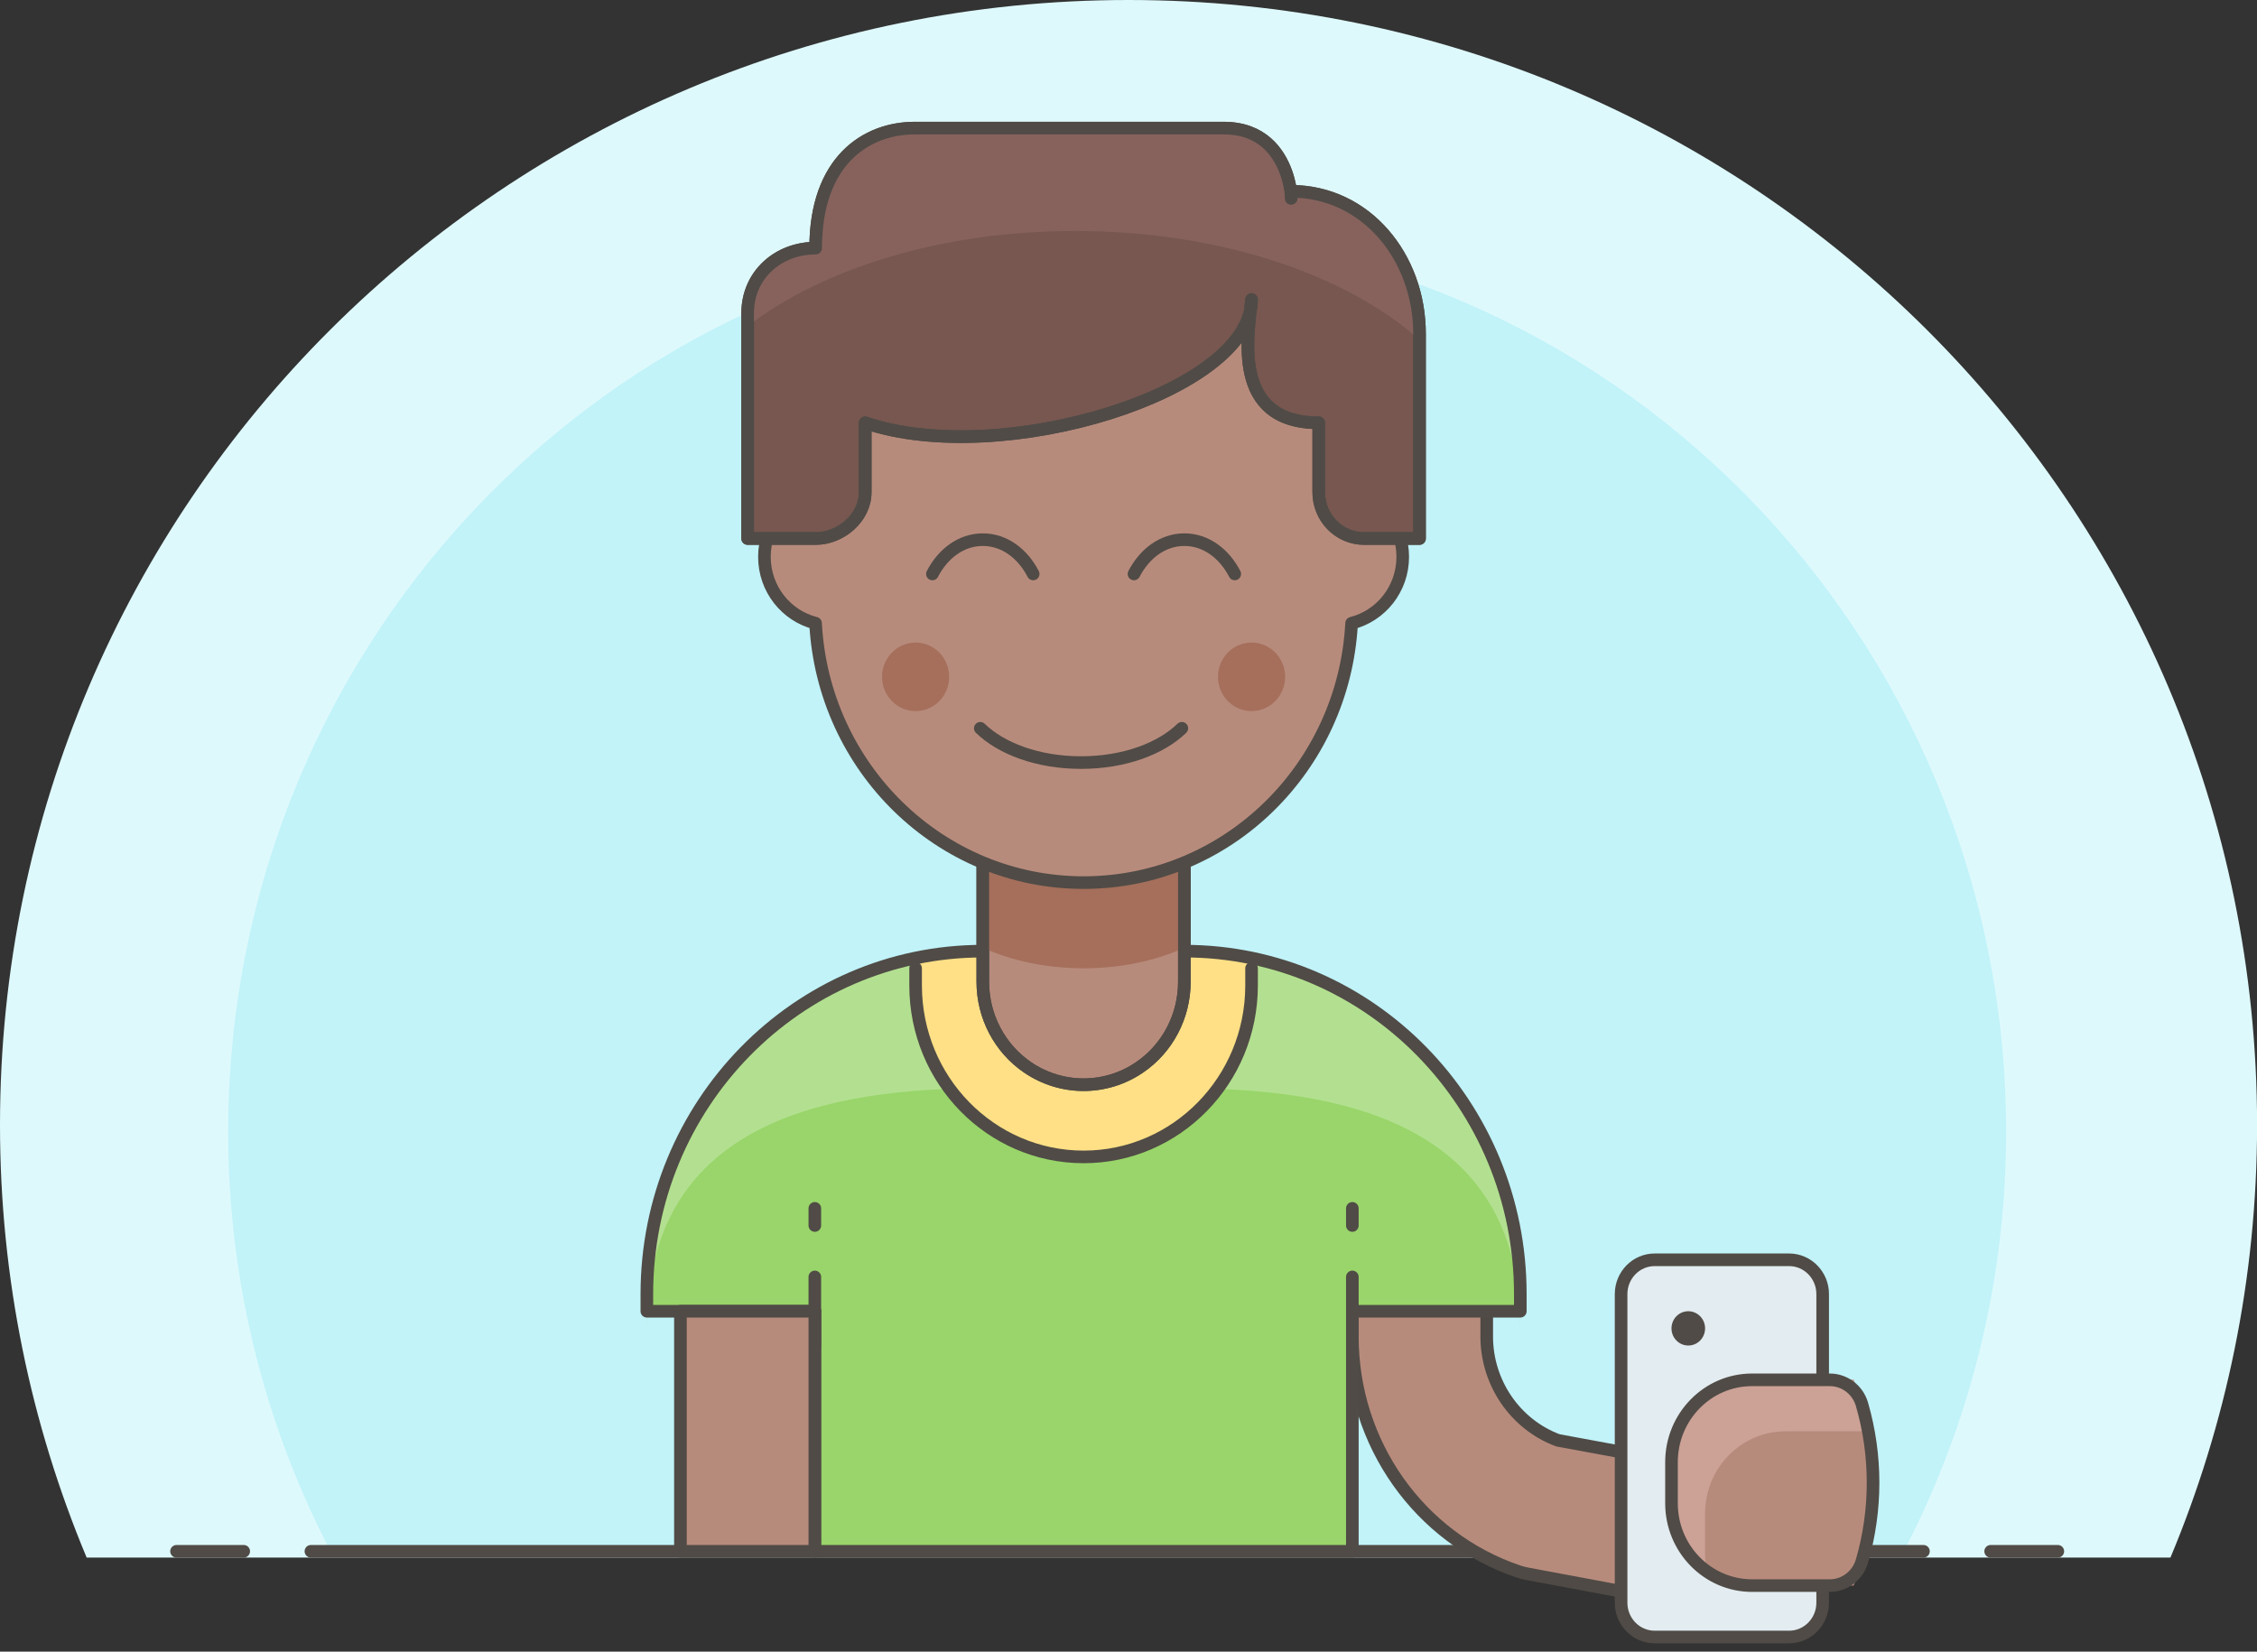 <?xml version="1.0" encoding="UTF-8"?>
<svg width="179px" height="131px" viewBox="0 0 179 131" version="1.1" xmlns="http://www.w3.org/2000/svg" xmlns:xlink="http://www.w3.org/1999/xlink">
    <rect x="0" y="0" width="179" height="131" fill="#333333" stroke="none"/>
    <!-- Generator: sketchtool 42 (36781) - http://www.bohemiancoding.com/sketch -->
    <title>928EFA02-B39C-43F2-927B-2D03C0F27A76</title>
    <desc>Created with sketchtool.</desc>
    <defs></defs>
    <g id="Page-1" stroke="none" stroke-width="1" fill="none" fill-rule="evenodd">
        <g id="login-choose" transform="translate(-631, -376)">
            <g id="Millenial" transform="translate(631, 376)">
                <path d="M172.136,123.538 C176.555,112.973 179.006,101.383 179.006,89.223 C179.006,39.945 138.936,0 89.503,0 C40.072,0 0,39.945 0,89.223 C0,101.383 2.45,112.973 6.872,123.538 L172.136,123.538 Z" id="Fill-1" fill="#DEF9FC"></path>
                <path d="M150.988,123.04 C156.149,113.104 159.104,101.805 159.104,89.796 C159.104,50.321 127.539,18.32 88.602,18.32 C49.665,18.32 18.098,50.321 18.098,89.796 C18.098,101.805 21.053,113.104 26.216,123.04 L150.988,123.04 Z" id="Fill-4" fill="#C1F3F9"></path>
                <path d="M19.329,123.04 L14,123.04" id="Stroke-6" stroke="#504B46" stroke-linecap="round"></path>
                <path d="M163.204,123.04 L157.875,123.04" id="Stroke-8" stroke="#504B46" stroke-linecap="round"></path>
                <path d="M24.657,123.04 L152.547,123.04" id="Stroke-10" stroke="#504B46" stroke-linecap="round"></path>
                <path d="M133.902,127.12 C133.584,127.12 133.262,127.09 132.94,127.033 L121.131,124.827 C120.883,124.781 120.641,124.716 120.404,124.637 C112.536,121.963 107.253,114.477 107.253,106.007 L107.253,98.56 C107.253,95.56 109.645,93.12 112.581,93.12 C115.52,93.12 117.91,95.56 117.91,98.56 L117.91,106.007 C117.91,109.682 120.183,112.99 123.561,114.241 L134.853,116.327 C136.257,116.591 137.472,117.393 138.282,118.587 C139.089,119.784 139.395,121.228 139.14,122.656 C138.673,125.246 136.473,127.12 133.902,127.12 L133.902,127.12 Z" id="Fill-13" fill="#B78B7C"></path>
                <path d="M133.902,127.12 C133.584,127.12 133.262,127.09 132.94,127.033 L121.131,124.827 C120.883,124.781 120.641,124.716 120.404,124.637 C112.536,121.963 107.253,114.477 107.253,106.007 L107.253,98.56 C107.253,95.56 109.645,93.12 112.581,93.12 C115.52,93.12 117.91,95.56 117.91,98.56 L117.91,106.007 C117.91,109.682 120.183,112.99 123.561,114.241 L134.853,116.327 C136.257,116.591 137.472,117.393 138.282,118.587 C139.089,119.784 139.395,121.228 139.14,122.656 C138.673,125.246 136.473,127.12 133.902,127.12 L133.902,127.12 Z" id="Stroke-15" stroke="#4F4A45"></path>
                <path d="M64.623,104 L64.623,123.04 L107.253,123.04 L107.253,104 L120.574,104 L120.574,102.64 C120.574,87.617 108.646,75.44 93.931,75.44 L77.945,75.44 C63.229,75.44 51.301,87.617 51.301,102.64 L51.301,104 L64.623,104 Z" id="Fill-17" fill="#99D56A"></path>
                <path d="M120.574,102.64 C120.574,87.617 108.646,75.44 93.931,75.44 L77.945,75.44 C63.229,75.44 51.301,87.617 51.301,102.64 L51.301,105.36 C51.301,90.337 63.229,86.32 77.945,86.32 L93.931,86.32 C108.646,86.32 120.574,90.337 120.574,105.36 L120.574,102.64 Z" id="Fill-19" fill="#B3E090"></path>
                <path d="M85.938,91.76 C93.294,91.76 99.26,85.67 99.26,78.16 L99.26,75.987 C97.538,75.63 95.756,75.44 93.931,75.44 L77.945,75.44 C76.12,75.44 74.337,75.63 72.616,75.987 L72.616,78.16 C72.616,85.67 78.581,91.76 85.938,91.76" id="Fill-21" fill="#FFE086"></path>
                <path d="M99.26,76.8 L99.26,78.16 C99.26,85.67 93.294,91.76 85.938,91.76 C78.581,91.76 72.616,85.67 72.616,78.16 L72.616,76.8" id="Stroke-23" stroke="#504B46" stroke-linecap="round" stroke-linejoin="round"></path>
                <path d="M107.253,97.2 L107.253,95.84" id="Stroke-25" stroke="#504B46" stroke-linecap="round" stroke-linejoin="round"></path>
                <polyline id="Stroke-27" stroke="#504B46" stroke-linecap="round" stroke-linejoin="round" points="64.623 101.28 64.623 123.04 107.253 123.04 107.253 101.28"></polyline>
                <path d="M107.253,104 L107.253,104 L120.574,104 L120.574,102.64 C120.574,87.617 108.646,75.44 93.931,75.44 L77.945,75.44 C63.229,75.44 51.301,87.617 51.301,102.64 L51.301,104 L64.623,104" id="Stroke-29" stroke="#504B46" stroke-linecap="round" stroke-linejoin="round"></path>
                <path d="M64.623,106.72 L64.623,104" id="Fill-31" fill="#EDF2F4"></path>
                <path d="M64.623,106.72 L64.623,104" id="Stroke-33" stroke="#504B46" stroke-linecap="round" stroke-linejoin="round"></path>
                <path d="M93.931,77.873 C93.931,80.601 92.596,83.15 90.371,84.662 C87.686,86.49 84.19,86.49 81.504,84.662 C79.279,83.15 77.945,80.601 77.945,77.873 L77.945,65.921 L93.931,65.921 L93.931,77.873 Z" id="Fill-35" fill="#B78B7C"></path>
                <path d="M93.931,77.873 C93.931,80.601 92.596,83.15 90.371,84.662 C87.686,86.49 84.19,86.49 81.504,84.662 C79.279,83.15 77.945,80.601 77.945,77.873 L77.945,65.921 L93.931,65.921 L93.931,77.873 L93.931,77.873 Z" id="Stroke-37" stroke="#504B46" stroke-linecap="round" stroke-linejoin="round"></path>
                <path d="M77.945,75.148 C78.147,75.241 78.336,75.344 78.549,75.429 C83.023,77.256 88.853,77.256 93.326,75.429 C93.539,75.344 93.728,75.241 93.931,75.148 L93.931,65.919 L77.945,65.919 L77.945,75.148 Z" id="Fill-39" fill="#A56F5B"></path>
                <path d="M93.931,77.873 C93.931,80.601 92.596,83.15 90.371,84.662 C87.686,86.49 84.19,86.49 81.504,84.662 C79.279,83.15 77.945,80.601 77.945,77.873 L77.945,65.921 L93.931,65.921 L93.931,77.873 L93.931,77.873 Z" id="Stroke-41" stroke="#504B46" stroke-linecap="round" stroke-linejoin="round"></path>
                <path d="M64.623,97.2 L64.623,95.84" id="Stroke-43" stroke="#504B46" stroke-linecap="round" stroke-linejoin="round"></path>
                <polygon id="Fill-45" fill="#B78B7C" points="53.965 123.04 64.623 123.04 64.623 104 53.965 104"></polygon>
                <polygon id="Stroke-47" stroke="#504B46" stroke-linecap="round" stroke-linejoin="round" points="53.965 123.04 64.623 123.04 64.623 104 53.965 104"></polygon>
                <path d="M144.554,127.12 C144.554,128.621 143.36,129.84 141.889,129.84 L131.232,129.84 C129.761,129.84 128.567,128.621 128.567,127.12 L128.567,102.64 C128.567,101.139 129.761,99.92 131.232,99.92 L141.889,99.92 C143.36,99.92 144.554,101.139 144.554,102.64 L144.554,127.12 Z" id="Fill-48" fill="#E3ECF0"></path>
                <path d="M144.554,127.12 C144.554,128.621 143.36,129.84 141.889,129.84 L131.232,129.84 C129.761,129.84 128.567,128.621 128.567,127.12 L128.567,102.64 C128.567,101.139 129.761,99.92 131.232,99.92 L141.889,99.92 C143.36,99.92 144.554,101.139 144.554,102.64 L144.554,127.12 L144.554,127.12 Z" id="Stroke-49" stroke="#504B46" stroke-linecap="round" stroke-linejoin="round"></path>
                <path d="M135.228,105.36 C135.228,106.111 134.632,106.72 133.896,106.72 C133.161,106.72 132.564,106.111 132.564,105.36 C132.564,104.609 133.161,104 133.896,104 C134.632,104 135.228,104.609 135.228,105.36" id="Fill-50" fill="#504B46"></path>
                <path d="M147.011,125.76 L138.959,125.76 C135.426,125.76 132.565,122.836 132.565,119.232 L132.565,115.968 C132.565,112.364 135.426,109.44 138.959,109.44 L147.011,109.44 C149.063,114.679 149.063,120.521 147.011,125.76" id="Fill-51" fill="#B78B7C"></path>
                <path d="M135.228,123.312 L135.228,120.048 C135.228,116.441 138.093,113.52 141.623,113.52 L148.174,113.52 C147.916,112.136 147.53,110.767 147.01,109.44 L138.958,109.44 C135.428,109.44 132.564,112.361 132.564,115.968 L132.564,119.232 C132.564,121.473 133.672,123.448 135.359,124.623 C135.274,124.199 135.228,123.761 135.228,123.312" id="Fill-52" fill="#CCA196"></path>
                <path d="M147.673,123.808 C147.34,124.964 146.299,125.761 145.118,125.761 L138.958,125.761 C135.428,125.761 132.564,122.837 132.564,119.233 L132.564,115.969 C132.564,112.362 135.428,109.441 138.958,109.441 L145.118,109.441 C146.301,109.441 147.34,110.235 147.673,111.391 C148.843,115.444 148.843,119.755 147.673,123.808 L147.673,123.808 Z" id="Stroke-53" stroke="#504B46" stroke-linecap="round" stroke-linejoin="round"></path>
                <path d="M111.249,44.163 C111.249,41.631 109.547,39.523 107.253,38.916 L107.253,37.363 C107.253,25.346 97.709,15.603 85.938,15.603 C74.167,15.603 64.623,25.346 64.623,37.363 L64.623,38.916 C62.329,39.523 60.626,41.631 60.626,44.163 C60.626,46.717 62.355,48.844 64.681,49.429 C65.289,60.891 74.558,70.003 85.938,70.003 C97.317,70.003 106.587,60.891 107.194,49.429 C109.52,48.844 111.249,46.717 111.249,44.163" id="Fill-60" fill="#B78B7C"></path>
                <path d="M111.249,44.163 C111.249,41.631 109.547,39.523 107.253,38.916 L107.253,37.363 C107.253,25.346 97.709,15.603 85.938,15.603 C74.167,15.603 64.623,25.346 64.623,37.363 L64.623,38.916 C62.329,39.523 60.626,41.631 60.626,44.163 C60.626,46.717 62.355,48.844 64.681,49.429 C65.289,60.891 74.558,70.003 85.938,70.003 C97.317,70.003 106.587,60.891 107.194,49.429 C109.52,48.844 111.249,46.717 111.249,44.163 L111.249,44.163 Z" id="Stroke-61" stroke="#504B46" stroke-linecap="round" stroke-linejoin="round"></path>
                <path d="M98.86,24.353 L98.86,28.025 C98.86,31.066 101.609,33.533 104.588,33.533 L104.588,39.041 C104.588,41.07 106.198,42.713 108.185,42.713 L112.581,42.713 L112.581,26.684 C112.581,20.6 108.34,15.173 102.379,15.173 L102.379,15.589 C102.379,12.592 100,10.16 97.061,10.16 L72.557,10.16 C68.212,10.16 64.689,13.756 64.689,18.192 L64.689,19.34 C61.711,19.34 59.294,21.807 59.294,24.848 L59.294,42.713 L64.689,42.713 C66.677,42.713 68.619,41.07 68.619,39.041 L68.619,33.533 C79.41,37.205 98.86,31.697 98.86,24.353" id="Fill-62" fill="#775750"></path>
                <path d="M99.26,23.76 C99.004,26.48 97.576,33.533 104.588,33.533 L104.588,39.041 C104.588,41.07 106.198,42.713 108.185,42.713 L112.581,42.713 L112.581,26.48 C112.581,20.395 108.34,15.173 102.379,15.173 C102.379,17.893 103.144,10.16 97.061,10.16 L72.557,10.16 C68.697,10.16 64.689,12.744 64.689,19.68 C61.711,19.68 59.294,21.807 59.294,24.848 L59.294,42.713 L64.689,42.713 C66.677,42.713 68.619,41.07 68.619,39.041 L68.619,33.533 C79.41,37.205 99.26,31.104 99.26,23.76 L99.26,23.76 Z" id="Stroke-63" stroke="#504B46" stroke-linejoin="round"></path>
                <path d="M81.941,45.523 C81.118,43.927 79.674,42.803 77.945,42.803 C76.215,42.803 74.771,43.927 73.948,45.523" id="Stroke-64" stroke="#504B46" stroke-linecap="round" stroke-linejoin="round"></path>
                <path d="M97.927,45.523 C97.104,43.927 95.66,42.803 93.931,42.803 C92.202,42.803 90.758,43.927 89.934,45.523" id="Stroke-65" stroke="#504B46" stroke-linecap="round" stroke-linejoin="round"></path>
                <path d="M77.745,57.763 C79.389,59.36 82.282,60.483 85.738,60.483 C89.194,60.483 92.087,59.36 93.731,57.763" id="Stroke-66" stroke="#504B46" stroke-linecap="round" stroke-linejoin="round"></path>
                <path d="M75.28,53.683 C75.28,55.185 74.087,56.403 72.616,56.403 C71.145,56.403 69.952,55.185 69.952,53.683 C69.952,52.182 71.145,50.963 72.616,50.963 C74.087,50.963 75.28,52.182 75.28,53.683" id="Fill-67" fill="#A56F5B"></path>
                <path d="M101.924,53.683 C101.924,55.185 100.73,56.403 99.26,56.403 C97.789,56.403 96.595,55.185 96.595,53.683 C96.595,52.182 97.789,50.963 99.26,50.963 C100.73,50.963 101.924,52.182 101.924,53.683" id="Fill-68" fill="#A56F5B"></path>
                <path d="M85.272,18.323 C96.707,18.323 106.752,21.761 112.581,26.954 L112.581,26.481 C112.581,20.396 108.34,15.174 102.382,15.174 C102.382,15.242 102.382,15.274 102.385,15.329 C102.244,14.039 101.375,10.161 97.061,10.161 L72.557,10.161 C68.697,10.161 64.689,12.742 64.689,19.681 C61.711,19.681 59.294,21.805 59.294,24.849 L59.294,25.871 C65.254,21.294 74.657,18.323 85.272,18.323" id="Fill-69" fill="#87625D"></path>
                <path d="M99.26,23.76 C99.004,26.48 97.576,33.533 104.588,33.533 L104.588,39.041 C104.588,41.07 106.198,42.713 108.185,42.713 L112.581,42.713 L112.581,26.48 C112.581,20.395 108.34,15.173 102.379,15.173 C102.379,17.893 103.144,10.16 97.061,10.16 L72.557,10.16 C68.697,10.16 64.689,12.744 64.689,19.68 C61.711,19.68 59.294,21.807 59.294,24.848 L59.294,42.713 L64.689,42.713 C66.677,42.713 68.619,41.07 68.619,39.041 L68.619,33.533 C79.41,37.205 99.26,31.104 99.26,23.76 L99.26,23.76 Z" id="Stroke-70" stroke="#504B46" stroke-linejoin="round"></path>
            </g>
        </g>
    </g>
</svg>